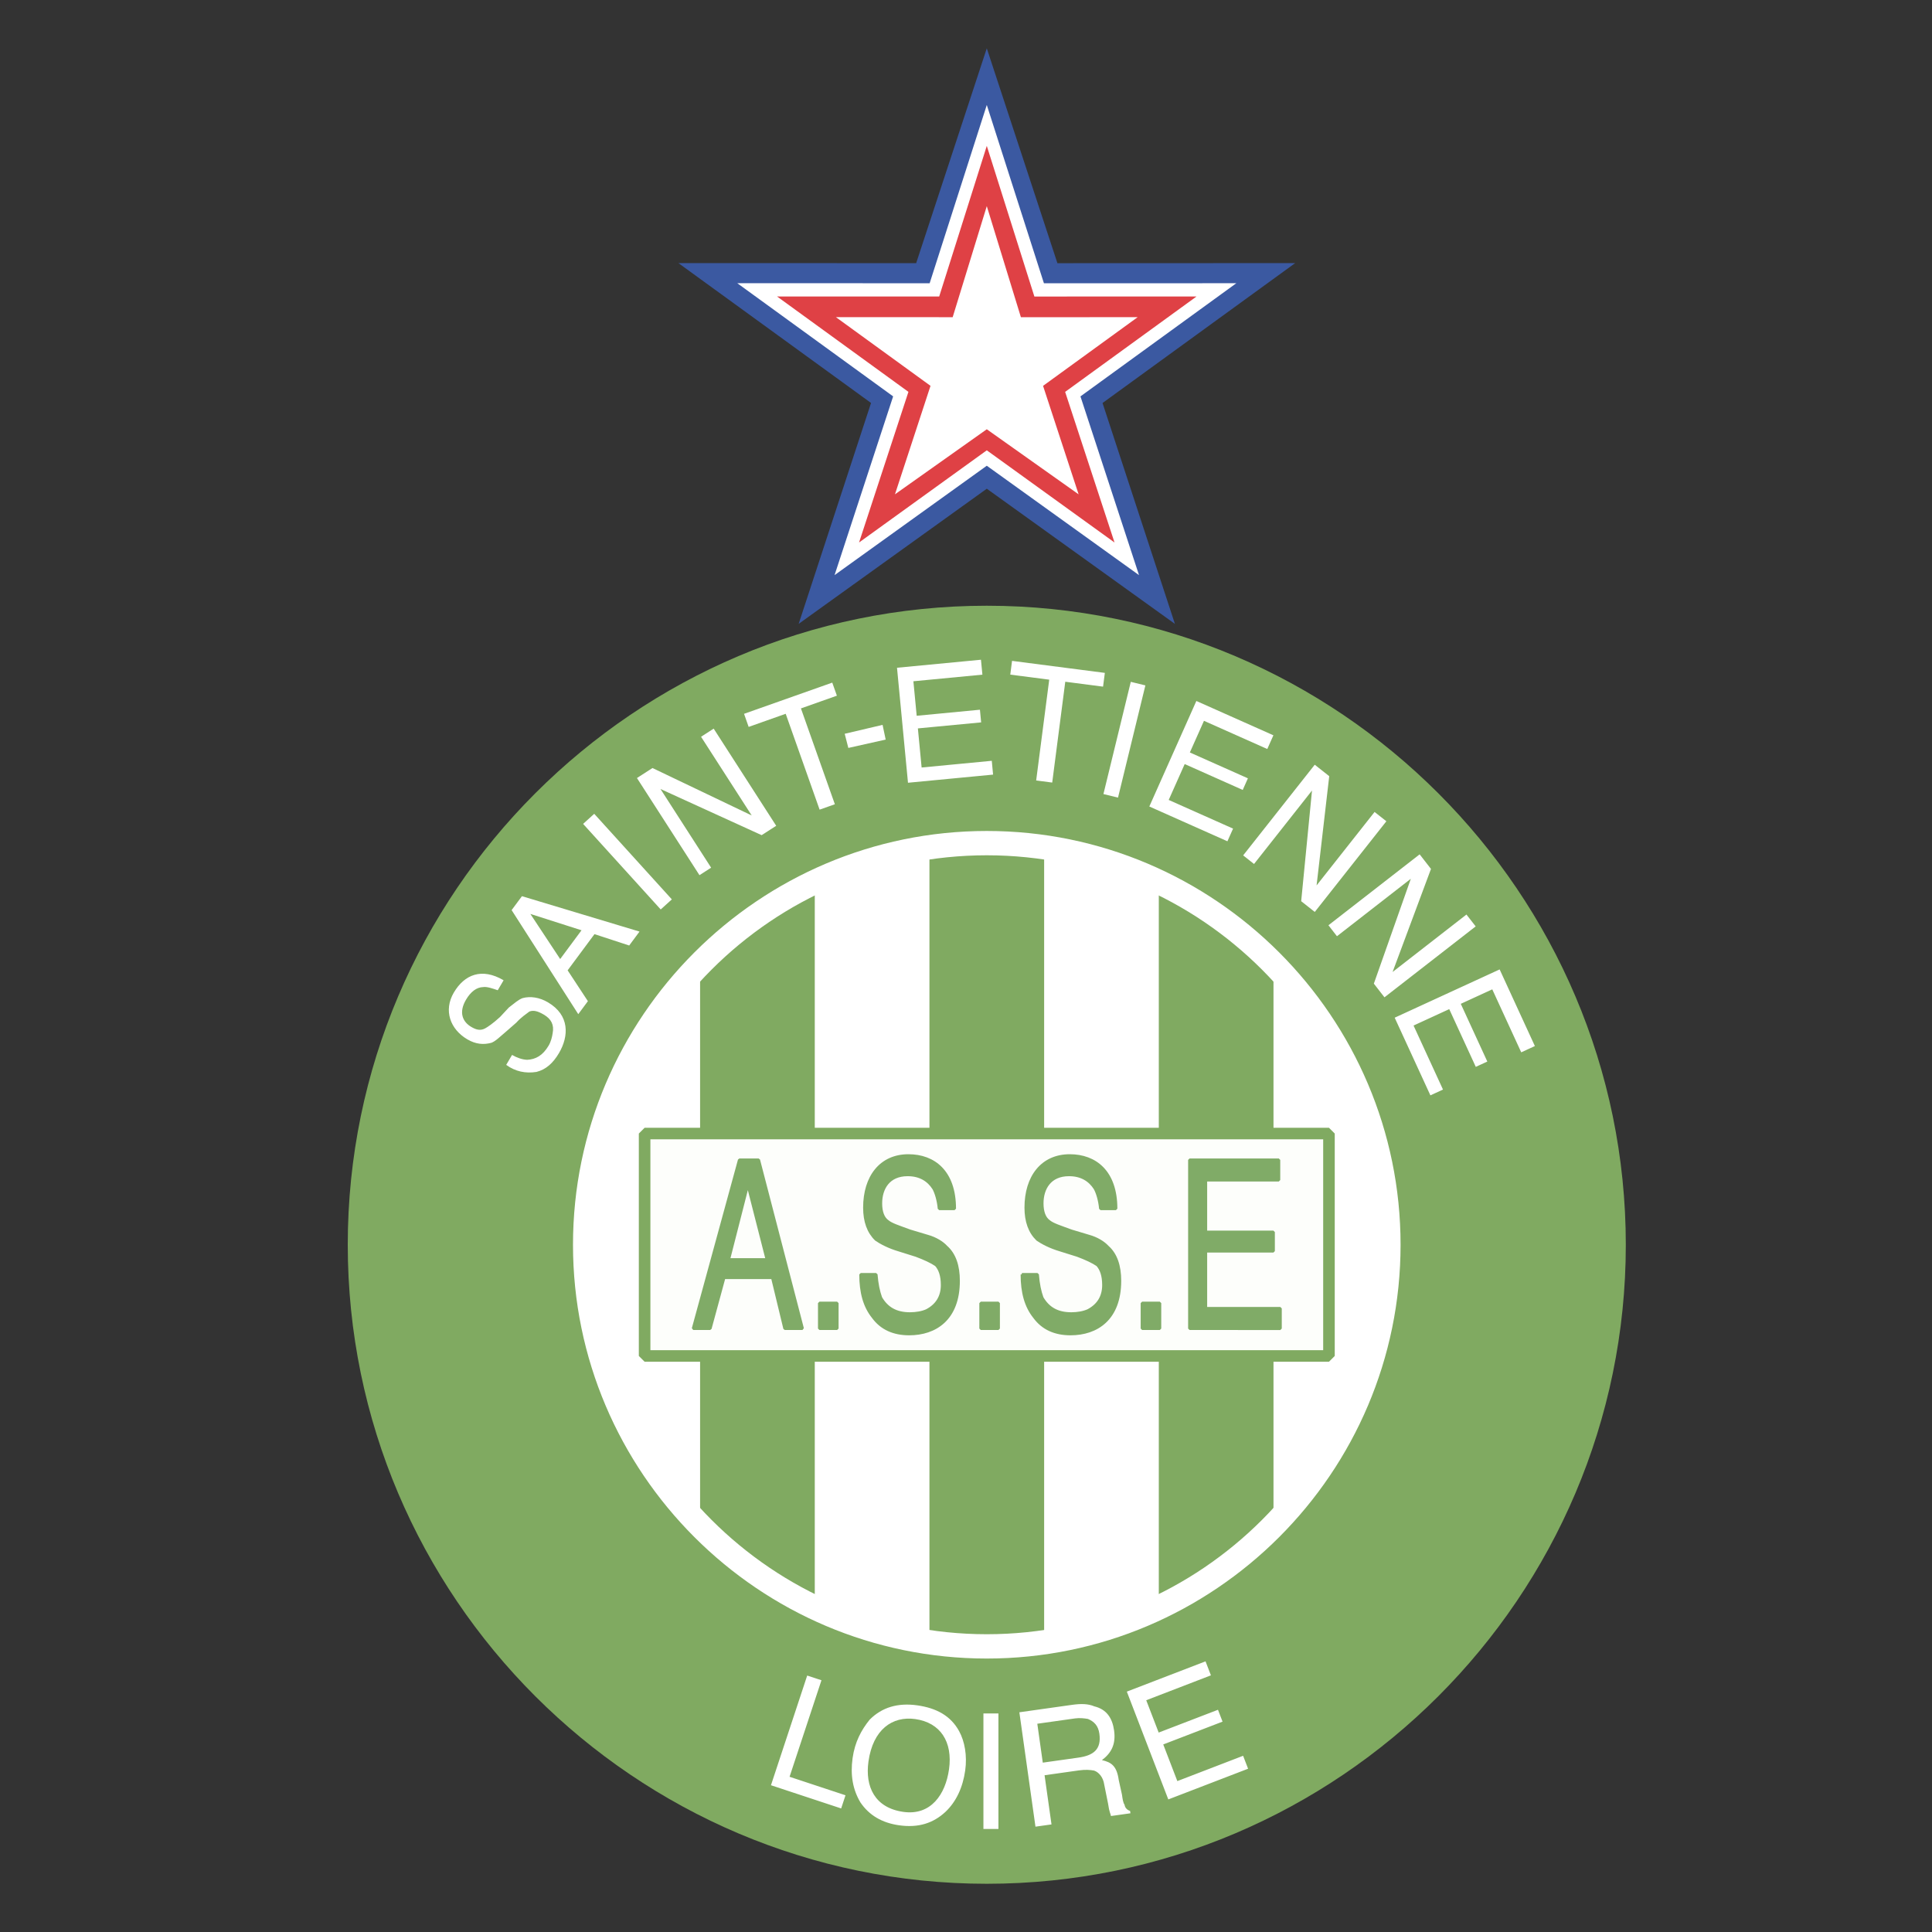 <?xml version="1.0" encoding="UTF-8" standalone="no"?>
<svg
   xmlns:dc="http://purl.org/dc/elements/1.1/"
   xmlns:cc="http://creativecommons.org/ns#"
   xmlns:rdf="http://www.w3.org/1999/02/22-rdf-syntax-ns#"
   xmlns:svg="http://www.w3.org/2000/svg"
   xmlns="http://www.w3.org/2000/svg"
   xmlns:sodipodi="http://sodipodi.sourceforge.net/DTD/sodipodi-0.dtd"
   xmlns:inkscape="http://www.inkscape.org/namespaces/inkscape"
   version="1.1"
   id="Layer_1"
   x="0px"
   y="0px"
   viewBox="0 0 1000 1000"
   xml:space="preserve"
   sodipodi:docname="Association Sportive de Saint-Étienne Loire.svg"
   width="1000"
   height="1000"
   inkscape:version="1.0.1 (3bc2e813f5, 2020-09-07)"><rect x="0" y="0" width="1000" height="1000" fill="#333333" stroke="none"/><defs
   id="defs29" /><sodipodi:namedview
   pagecolor="#ffffff"
   bordercolor="#666666"
   borderopacity="1"
   objecttolerance="10"
   gridtolerance="10"
   guidetolerance="10"
   inkscape:pageopacity="0"
   inkscape:pageshadow="2"
   inkscape:window-width="1920"
   inkscape:window-height="1017"
   id="namedview27"
   showgrid="false"
   inkscape:zoom="0.827"
   inkscape:cx="500"
   inkscape:cy="500"
   inkscape:window-x="-8"
   inkscape:window-y="-8"
   inkscape:window-maximized="1"
   inkscape:current-layer="Layer_1" />











<g
   id="g868"
   transform="matrix(4.524,0,0,4.524,241.583,-45.119)"><path
     style="fill:#80aa61"
     d="m 59.5,79.276 c 40.27,0 73.111,32.845 73.111,73.113 0,40.269 -32.842,73.11 -73.111,73.11 -40.269,0 -73.113,-32.842 -73.113,-73.11 0,-40.268 32.844,-73.113 73.113,-73.113"
     id="path2" /><path
     style="fill:#ffffff"
     d="m 92.302,120.433 v 63.912 c 8.056,-8.268 13.032,-19.55 13.032,-31.955 0,-12.409 -4.977,-23.69 -13.032,-31.957 m -26.241,-13.41 v 90.729 c 4.631,-0.669 9.041,-2.034 13.119,-3.988 V 111.01 c -4.078,-1.951 -8.489,-3.317 -13.119,-3.987 m -39.363,77.32 v -63.91 c -8.057,8.268 -13.033,19.549 -13.033,31.957 0,12.405 4.976,23.687 13.033,31.953 m 13.121,-73.329 v 82.747 c 4.079,1.952 8.49,3.321 13.12,3.988 v -90.724 c -4.63,0.67 -9.041,2.037 -13.12,3.989"
     id="path4" /><rect
     x="20.351"
     y="139.665"
     style="fill:#fdfefb"
     width="78.297"
     height="25.446"
     id="rect6" /><rect
     x="20.351"
     y="139.665"
     style="fill:none;stroke:#80aa61;stroke-width:1.323;stroke-miterlimit:1"
     width="78.297"
     height="25.446"
     id="rect8" /><path
     style="fill:#80ab67"
     d="M 82.7,161.976 V 142.68 h 10.209 v 2.307 h -8.361 v 5.947 h 7.745 v 2.183 h -7.745 v 6.553 h 8.536 v 2.307 H 82.7 Z m -5.429,-2.912 h 2.024 v 2.911 h -2.024 z m -13.735,-3.277 h 1.761 c 0.087,1.092 0.264,1.94 0.527,2.669 0.705,1.213 1.76,1.82 3.345,1.82 0.704,0 1.408,-0.121 1.937,-0.364 1.144,-0.605 1.76,-1.577 1.76,-2.912 0,-1.093 -0.266,-1.82 -0.703,-2.306 -0.529,-0.363 -1.322,-0.728 -2.289,-1.092 l -1.936,-0.607 c -1.232,-0.364 -2.113,-0.851 -2.641,-1.213 -0.881,-0.849 -1.32,-2.063 -1.32,-3.642 0,-3.52 1.848,-5.945 5.018,-5.945 2.902,0 5.279,1.82 5.279,6.067 h -1.76 c -0.089,-0.971 -0.352,-1.82 -0.617,-2.307 -0.615,-0.97 -1.584,-1.577 -2.991,-1.577 -2.2,0 -3.081,1.577 -3.081,3.276 0,0.972 0.266,1.698 0.792,2.063 0.44,0.364 1.233,0.605 2.553,1.093 l 2.024,0.606 c 0.881,0.243 1.672,0.727 2.111,1.214 0.969,0.85 1.409,2.184 1.409,3.884 0,4.37 -2.64,6.068 -5.633,6.068 -1.761,0 -3.168,-0.607 -4.138,-1.941 -0.966,-1.212 -1.407,-2.792 -1.407,-4.854 m -4.723,3.277 h 2.023 v 2.911 h -2.023 z m -13.736,-3.277 h 1.76 c 0.087,1.092 0.265,1.94 0.528,2.669 0.705,1.213 1.761,1.82 3.345,1.82 0.704,0 1.408,-0.121 1.936,-0.364 1.144,-0.605 1.761,-1.577 1.761,-2.912 0,-1.093 -0.264,-1.82 -0.704,-2.306 -0.528,-0.363 -1.321,-0.728 -2.289,-1.092 l -1.936,-0.607 c -1.233,-0.364 -2.113,-0.851 -2.641,-1.213 -0.88,-0.849 -1.32,-2.063 -1.32,-3.642 0,-3.52 1.848,-5.945 5.018,-5.945 2.904,0 5.279,1.82 5.279,6.067 h -1.76 c -0.089,-0.971 -0.351,-1.82 -0.615,-2.307 -0.617,-0.97 -1.585,-1.577 -2.993,-1.577 -2.201,0 -3.081,1.577 -3.081,3.276 0,0.972 0.264,1.698 0.793,2.063 0.44,0.364 1.231,0.605 2.552,1.093 l 2.024,0.606 c 0.88,0.243 1.673,0.727 2.113,1.214 0.967,0.85 1.407,2.184 1.407,3.884 0,4.37 -2.64,6.068 -5.632,6.068 -1.76,0 -3.169,-0.607 -4.137,-1.941 -0.968,-1.212 -1.408,-2.792 -1.408,-4.854 m -4.724,3.277 h 2.025 v 2.911 h -2.025 z m -14.439,2.912 5.28,-19.296 h 2.2 l 5.017,19.296 h -2.024 l -1.408,-5.825 h -5.545 l -1.584,5.825 z m 4.047,-7.888 h 4.401 l -2.2,-8.616 z"
     id="path10" /><path
     style="fill:none;stroke:#80ab67;stroke-width:0.33;stroke-miterlimit:1"
     d="M 82.7,161.976 V 142.68 h 10.209 v 2.307 h -8.361 v 5.947 h 7.745 v 2.183 h -7.745 v 6.553 h 8.536 v 2.307 H 82.7 Z m -5.429,0 v -2.912 h 2.024 v 2.912 z m -13.735,-6.189 h 1.761 c 0.087,1.092 0.264,1.94 0.527,2.669 0.705,1.213 1.76,1.82 3.345,1.82 0.704,0 1.408,-0.121 1.937,-0.364 1.144,-0.605 1.76,-1.577 1.76,-2.912 0,-1.093 -0.266,-1.82 -0.703,-2.306 -0.529,-0.363 -1.322,-0.728 -2.289,-1.092 l -1.936,-0.607 c -1.232,-0.364 -2.113,-0.851 -2.641,-1.213 -0.881,-0.849 -1.32,-2.063 -1.32,-3.642 0,-3.52 1.848,-5.945 5.018,-5.945 2.902,0 5.279,1.82 5.279,6.067 h -1.76 c -0.089,-0.971 -0.352,-1.82 -0.617,-2.307 -0.615,-0.97 -1.584,-1.577 -2.991,-1.577 -2.2,0 -3.081,1.577 -3.081,3.276 0,0.972 0.266,1.698 0.792,2.063 0.44,0.364 1.233,0.605 2.553,1.093 l 2.024,0.606 c 0.881,0.243 1.672,0.727 2.111,1.214 0.969,0.85 1.409,2.184 1.409,3.884 0,4.37 -2.64,6.068 -5.633,6.068 -1.761,0 -3.168,-0.607 -4.138,-1.941 -0.966,-1.212 -1.407,-2.792 -1.407,-4.854 z m -4.723,6.189 v -2.912 h 2.023 v 2.912 z m -13.736,-6.189 h 1.76 c 0.087,1.092 0.265,1.94 0.528,2.669 0.705,1.213 1.761,1.82 3.345,1.82 0.704,0 1.408,-0.121 1.936,-0.364 1.144,-0.605 1.761,-1.577 1.761,-2.912 0,-1.093 -0.264,-1.82 -0.704,-2.306 -0.528,-0.363 -1.321,-0.728 -2.289,-1.092 l -1.936,-0.607 c -1.233,-0.364 -2.113,-0.851 -2.641,-1.213 -0.88,-0.849 -1.32,-2.063 -1.32,-3.642 0,-3.52 1.848,-5.945 5.018,-5.945 2.904,0 5.279,1.82 5.279,6.067 h -1.76 c -0.089,-0.971 -0.351,-1.82 -0.615,-2.307 -0.617,-0.97 -1.585,-1.577 -2.993,-1.577 -2.201,0 -3.081,1.577 -3.081,3.276 0,0.972 0.264,1.698 0.793,2.063 0.44,0.364 1.231,0.605 2.552,1.093 l 2.024,0.606 c 0.88,0.243 1.673,0.727 2.113,1.214 0.967,0.85 1.407,2.184 1.407,3.884 0,4.37 -2.64,6.068 -5.632,6.068 -1.76,0 -3.169,-0.607 -4.137,-1.941 -0.968,-1.212 -1.408,-2.792 -1.408,-4.854 z m -4.724,6.189 v -2.912 h 2.025 v 2.912 z m -14.439,0 5.28,-19.296 h 2.2 l 5.017,19.296 h -2.024 l -1.408,-5.825 h -5.545 l -1.584,5.825 z m 4.047,-7.888 h 4.401 l -2.2,-8.616 z"
     id="path12" /><path
     style="fill:#ffffff"
     d="m 106.168,126.409 12.008,-5.523 4.032,8.767 -1.562,0.718 -3.313,-7.205 -3.603,1.656 3.037,6.605 -1.32,0.607 -3.037,-6.605 -4.083,1.878 3.368,7.324 -1.441,0.663 z m -7.579,-10.576 10.435,-8.113 1.297,1.668 -4.393,11.791 8.451,-6.572 1.055,1.356 -10.435,8.115 -1.215,-1.565 4.231,-11.999 -8.451,6.574 z m -9.758,-7.993 8.19,-10.374 1.658,1.31 -1.447,12.499 6.635,-8.404 1.35,1.064 -8.191,10.375 -1.556,-1.229 1.238,-12.662 -6.632,8.404 z m -10.735,-5.595 5.381,-12.072 8.814,3.926 -0.699,1.57 -7.244,-3.227 -1.615,3.622 6.641,2.958 -0.591,1.329 -6.64,-2.961 -1.83,4.106 7.364,3.28 -0.646,1.45 z m -5.251,-1.422 3.13,-12.839 1.67,0.406 -3.131,12.84 z M 62.389,85.585 73.007,86.96 72.803,88.533 68.479,87.972 66.985,99.508 65.149,99.269 66.643,87.735 62.188,87.158 Z m -11.905,13.944 -1.256,-13.157 9.605,-0.918 0.164,1.708 -7.895,0.756 0.377,3.948 7.236,-0.692 0.139,1.448 -7.238,0.689 0.428,4.475 8.027,-0.768 0.149,1.58 z m -7.241,-5.603 4.334,-1.019 0.354,1.682 -4.272,0.957 z m -11.516,-2.283 10.093,-3.57 0.529,1.495 -4.113,1.456 3.881,10.965 -1.745,0.617 -3.88,-10.967 -4.238,1.5 z m -5.1,18.461 -7.152,-11.114 1.776,-1.146 11.353,5.428 -5.795,-9.003 1.444,-0.932 7.154,11.116 -1.667,1.072 -11.573,-5.282 5.794,9.002 z m -4.434,3.922 -8.879,-9.789 1.272,-1.155 8.88,9.791 z m -9.433,11.98 -7.625,-11.906 1.181,-1.593 13.452,4.05 -1.182,1.593 -3.971,-1.3 -3.072,4.141 2.319,3.528 z m -2.07,-6.307 2.442,-3.291 -5.853,-1.871 z m -6.175,12.108 0.671,-1.138 c 0.556,0.326 1.179,0.54 1.731,0.558 0.963,-0.047 1.783,-0.484 2.452,-1.624 0.268,-0.456 0.398,-0.993 0.46,-1.418 0.19,-0.96 -0.166,-1.629 -1,-2.121 -0.696,-0.408 -1.18,-0.54 -1.659,-0.362 -0.341,0.261 -0.954,0.665 -1.496,1.269 l -1.153,1.009 c -0.748,0.633 -1.222,1.12 -1.701,1.3 -0.891,0.241 -1.788,0.176 -2.761,-0.399 -1.948,-1.146 -2.742,-3.297 -1.537,-5.348 1.207,-2.053 3.191,-2.879 5.695,-1.405 l -0.67,1.14 c -0.623,-0.214 -1.247,-0.427 -1.658,-0.362 -0.758,0.013 -1.439,0.533 -1.974,1.446 -0.871,1.48 -0.372,2.541 0.603,3.112 0.555,0.328 1.04,0.461 1.586,0.168 0.273,-0.146 0.887,-0.552 1.701,-1.3 l 1.015,-1.09 c 0.68,-0.521 1.087,-0.893 1.566,-1.072 0.892,-0.243 1.928,-0.093 2.902,0.48 2.503,1.471 2.405,3.866 1.267,5.805 -0.67,1.14 -1.484,1.886 -2.582,2.16 -1.236,0.191 -2.411,-0.039 -3.458,-0.808 m 75.751,84.041 -4.744,-12.334 9.004,-3.464 0.617,1.602 -7.401,2.849 1.424,3.698 6.785,-2.608 0.522,1.357 -6.785,2.609 1.613,4.194 7.524,-2.895 0.571,1.48 z m -15.198,3.117 -1.842,-13.087 6.019,-0.849 c 1.048,-0.148 1.851,-0.129 2.562,0.172 1.381,0.339 2.053,1.313 2.256,2.752 0.222,1.571 -0.305,2.58 -1.39,3.399 1.103,0.245 1.7,0.694 1.921,2.266 l 0.371,1.682 c 0.074,0.525 0.129,0.916 0.297,1.159 0.055,0.393 0.354,0.619 0.635,0.712 l 0.037,0.263 -2.227,0.314 c -0.036,-0.262 -0.186,-0.374 -0.333,-1.421 l -0.444,-2.206 c -0.111,-0.785 -0.596,-1.385 -1.156,-1.573 -0.412,-0.076 -0.953,-0.132 -1.737,-0.021 l -3.927,0.554 0.793,5.627 z m 0.838,-7.325 4.058,-0.572 c 1.7,-0.239 2.675,-0.91 2.416,-2.744 -0.129,-0.916 -0.596,-1.383 -1.305,-1.684 -0.412,-0.075 -0.954,-0.133 -1.478,-0.06 l -4.318,0.609 z m -6.792,-5.629 h 1.717 v 13.218 h -1.717 z m -9.158,11.264 c 3.142,0.441 4.817,-1.992 5.222,-4.872 0.442,-3.142 -0.983,-5.344 -3.863,-5.748 -2.616,-0.369 -4.838,1.188 -5.353,4.852 -0.405,2.881 0.721,5.307 3.994,5.768 m 1.58,-12.192 c 2.225,0.315 3.836,1.207 4.792,2.945 0.638,1.156 0.941,2.8 0.702,4.503 -0.277,1.963 -1.04,3.591 -2.271,4.752 -1.381,1.274 -3.063,1.839 -5.288,1.525 -1.962,-0.276 -3.441,-1.151 -4.436,-2.627 -0.862,-1.456 -1.164,-3.1 -0.889,-5.064 0.259,-1.832 0.984,-3.197 1.954,-4.395 1.399,-1.406 3.212,-1.951 5.436,-1.639 m -16.73,9.142 4.146,-12.549 1.631,0.538 -3.649,11.044 6.4,2.116 -0.496,1.506 z"
     id="path14" /><polygon
     style="fill:#3b59a1"
     points="67.58,40.086 94.782,40.076 72.743,56.081 81.023,81.352 59.5,65.888 37.976,81.35 46.257,56.077 24.217,40.074 51.419,40.082 59.5,15.5 "
     id="polygon16" /><polygon
     style="fill:#ffffff"
     points="66.038,42.383 88.049,42.377 70.216,55.325 76.916,75.774 59.5,63.259 42.084,75.772 48.785,55.323 30.951,42.373 52.962,42.381 59.5,21.983 "
     id="polygon18" /><polygon
     style="fill:#df4145"
     points="64.945,43.9 83.496,43.895 68.464,54.809 74.114,72.041 59.5,61.494 44.886,72.039 50.535,54.807 35.504,43.893 54.054,43.898 59.5,26.664 "
     id="polygon20" /><polygon
     style="fill:#ffffff"
     points="63.402,46.265 76.762,46.261 65.938,54.12 70.006,66.531 59.5,59.086 48.994,66.529 53.061,54.118 42.238,46.26 55.597,46.263 59.5,33.557 "
     id="polygon22" /><path
     style="fill:none;stroke:#ffffff;stroke-width:2.782;stroke-miterlimit:1"
     d="m 59.5,106.437 c 25.309,0 45.95,20.644 45.95,45.953 0,25.31 -20.642,45.949 -45.95,45.949 -25.31,0 -45.952,-20.64 -45.952,-45.949 0,-25.31 20.642,-45.953 45.952,-45.953 z"
     id="path24" /></g>
</svg>
